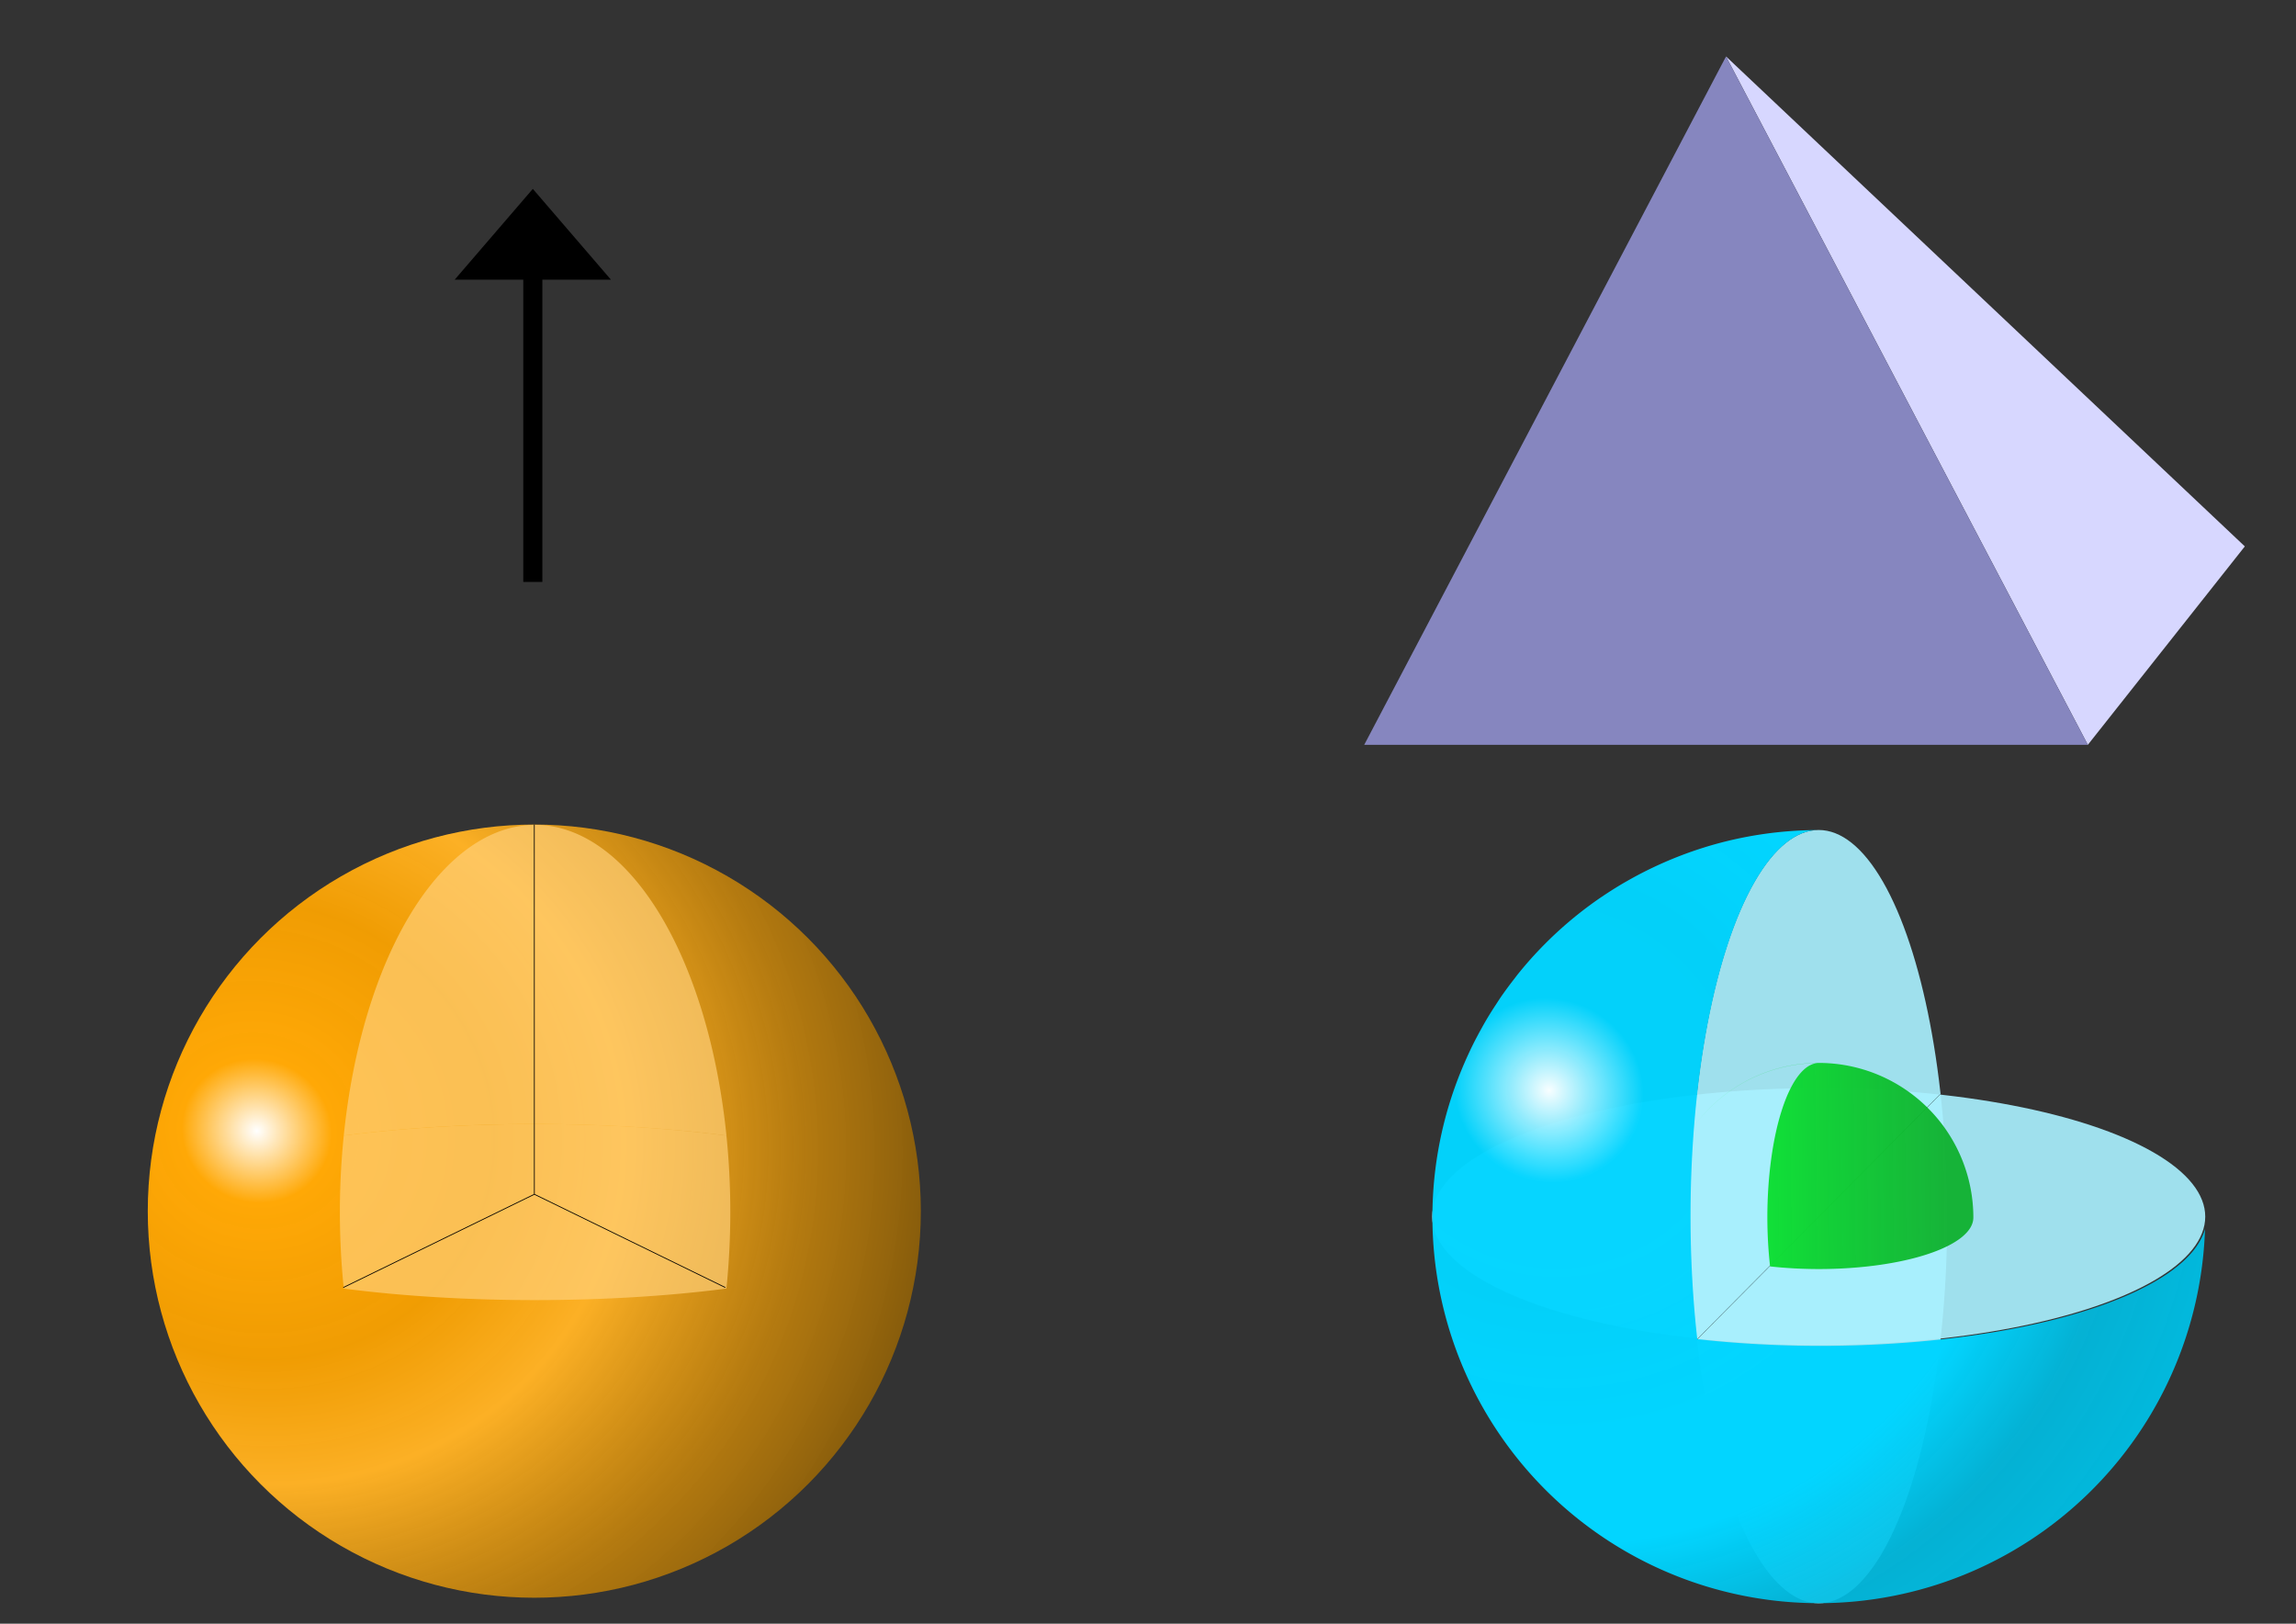 <?xml version="1.0" encoding="UTF-8" standalone="no"?>
<!-- Created with Inkscape (http://www.inkscape.org/) -->

<svg
   width="297mm"
   height="210mm"
   viewBox="0 0 297 210"
   version="1.1"
   id="svg1204"
   sodipodi:docname="Prototitpo.svg"
   inkscape:version="1.1.2 (0a00cf5339, 2022-02-04)"
   xmlns:inkscape="http://www.inkscape.org/namespaces/inkscape"
   xmlns:sodipodi="http://sodipodi.sourceforge.net/DTD/sodipodi-0.dtd"
   xmlns:xlink="http://www.w3.org/1999/xlink"
   xmlns="http://www.w3.org/2000/svg"
   xmlns:svg="http://www.w3.org/2000/svg">
  <rect x="0" y="0" width="297" height="210" fill="#333333" stroke="none"/>
  <sodipodi:namedview
     id="namedview1206"
     pagecolor="#ffffff"
     bordercolor="#666666"
     borderopacity="1.0"
     inkscape:pageshadow="2"
     inkscape:pageopacity="0.0"
     inkscape:pagecheckerboard="0"
     inkscape:document-units="mm"
     showgrid="false"
     inkscape:zoom="0.35355339"
     inkscape:cx="948.9373"
     inkscape:cy="325.26912"
     inkscape:window-width="1323"
     inkscape:window-height="586"
     inkscape:window-x="0"
     inkscape:window-y="0"
     inkscape:window-maximized="1"
     inkscape:current-layer="layer1"
     showguides="true" />
  <defs
     id="defs1201">
    <linearGradient
       inkscape:collect="always"
       id="linearGradient28476">
      <stop
         style="stop-color:#0fef38;stop-opacity:1;"
         offset="0"
         id="stop28472" />
      <stop
         style="stop-color:#0baf29;stop-opacity:0.927"
         offset="1"
         id="stop28474" />
    </linearGradient>
    <linearGradient
       inkscape:collect="always"
       id="linearGradient23054">
      <stop
         style="stop-color:#f8feff;stop-opacity:1"
         offset="0"
         id="stop23050" />
      <stop
         style="stop-color:#02d5ff;stop-opacity:0.978"
         offset="0.128"
         id="stop23572" />
      <stop
         style="stop-color:#02d5ff;stop-opacity:0.973"
         offset="0.299"
         id="stop23574" />
      <stop
         style="stop-color:#02d5ff;stop-opacity:1"
         offset="0.478"
         id="stop23640" />
      <stop
         style="stop-color:#02d5ff;stop-opacity:1"
         offset="0.63"
         id="stop23642" />
      <stop
         style="stop-color:#00bee4;stop-opacity:0.908"
         offset="0.784"
         id="stop23708" />
      <stop
         style="stop-color:#00bde2;stop-opacity:1"
         offset="1"
         id="stop23052" />
    </linearGradient>
    <linearGradient
       inkscape:collect="always"
       id="linearGradient18900">
      <stop
         style="stop-color:#ffffff;stop-opacity:1"
         offset="0"
         id="stop18896" />
      <stop
         style="stop-color:#ffa806;stop-opacity:1"
         offset="0.109"
         id="stop19416" />
      <stop
         style="stop-color:#fca300;stop-opacity:0.941"
         offset="0.346"
         id="stop19418" />
      <stop
         style="stop-color:#ffb225;stop-opacity:0.984"
         offset="0.535"
         id="stop19420" />
      <stop
         style="stop-color:#eb9800;stop-opacity:0.69"
         offset="0.804"
         id="stop19550" />
      <stop
         style="stop-color:#966200;stop-opacity:0.784"
         offset="1"
         id="stop18898" />
    </linearGradient>
    <inkscape:perspective
       sodipodi:type="inkscape:persp3d"
       inkscape:vp_x="0 : 105 : 1"
       inkscape:vp_y="0 : 1000 : 0"
       inkscape:vp_z="297 : 105 : 1"
       inkscape:persp3d-origin="148.5 : 70 : 1"
       id="perspective3199" />
    <radialGradient
       inkscape:collect="always"
       xlink:href="#linearGradient18900"
       id="radialGradient18902"
       cx="30.621"
       cy="66.404"
       fx="30.621"
       fy="66.404"
       r="50"
       gradientUnits="userSpaceOnUse"
       gradientTransform="matrix(1.664,0.659,-0.626,1.579,19.595,-58.273)" />
    <radialGradient
       inkscape:collect="always"
       xlink:href="#linearGradient23054"
       id="radialGradient26719"
       gradientUnits="userSpaceOnUse"
       gradientTransform="matrix(1.667,0.973,-0.927,1.59,44.976,-134.249)"
       cx="152.86"
       cy="71.294"
       fx="152.86"
       fy="71.294"
       r="50" />
    <linearGradient
       inkscape:collect="always"
       xlink:href="#linearGradient28476"
       id="linearGradient29324"
       gradientUnits="userSpaceOnUse"
       gradientTransform="translate(-55.937,-65.392)"
       x1="224.596"
       y1="138.905"
       x2="255.271"
       y2="138.532" />
  </defs>
  <g
     inkscape:label="Capa 1"
     inkscape:groupmode="layer"
     id="layer1">
    <g
       id="g4341"
       transform="matrix(1.621,0,0,1.621,8.359,-20.38)">
      <rect
         style="fill:#000000;stroke-width:0"
         id="rect2578"
         width="1.523"
         height="26.1"
         x="36.6"
         y="32.902" />
      <path
         id="rect2784"
         style="stroke-width:0"
         d="m 37.362,27.642 6.234,7.245 H 38.901 31.127 Z"
         sodipodi:nodetypes="ccccc" />
    </g>
    <g
       id="g4337"
       transform="translate(107.463,-44.703)">
      <path
         d="m 162.61,141.034 20.308,-25.663 -67.11,-63.366 z"
         style="fill:#d7d7ff;fill-rule:evenodd;stroke:none;stroke-width:0;stroke-linejoin:round"
         id="path3303"
         sodipodi:nodetypes="cccc" />
      <path
         d="m 115.808,52.005 46.802,89.029 H 69.006 Z"
         style="fill:#8686bf;fill-rule:evenodd;stroke:none;stroke-width:0;stroke-linejoin:round"
         id="path3305"
         sodipodi:nodetypes="cccc" />
    </g>
    <g
       id="g22338"
       transform="translate(4.247,79.512)">
      <circle
         style="fill:url(#radialGradient18902);fill-opacity:1;stroke:none;stroke-width:0.265;stroke-miterlimit:4;stroke-dasharray:none;stroke-opacity:1"
         id="path18097"
         cx="64.868"
         cy="77.13"
         r="50" />
      <path
         style="fill:#ffcf78;fill-opacity:0.69;stroke:none;stroke-width:1.59;stroke-miterlimit:4;stroke-dasharray:none;stroke-opacity:1"
         d="m 339.605,316.562 a 95.288,188.976 0 0 1 -1.006,11.855 95.288,188.976 0 0 0 1.006,-11.855 z"
         transform="scale(0.265)"
         id="path21727" />
      <path
         style="fill:#ffcf78;fill-opacity:0.69;stroke:none;stroke-width:1.59;stroke-miterlimit:4;stroke-dasharray:none;stroke-opacity:1"
         d="m 150.73,316.502 a 95.288,188.976 0 0 0 1.014,11.947 95.288,188.976 0 0 1 -1.014,-11.947 z"
         transform="scale(0.265)"
         id="path21725" />
      <path
         style="fill:#ffcf78;fill-opacity:0.69;stroke:none;stroke-width:1.59;stroke-miterlimit:4;stroke-dasharray:none;stroke-opacity:1"
         d="m 340.242,304.074 a 95.288,188.976 0 0 1 -0.535,10.533 95.288,188.976 0 0 0 0.535,-10.533 z"
         transform="scale(0.265)"
         id="path21723" />
      <path
         style="fill:#ffcf78;fill-opacity:0.69;stroke:none;stroke-width:1.59;stroke-miterlimit:4;stroke-dasharray:none;stroke-opacity:1"
         d="m 150.098,304.035 a 95.288,188.976 0 0 0 0.627,12.33 95.288,188.976 0 0 1 -0.627,-12.33 z"
         transform="scale(0.265)"
         id="path21721" />
      <path
         style="fill:#ffcf78;fill-opacity:0.69;stroke:none;stroke-width:1.59;stroke-miterlimit:4;stroke-dasharray:none;stroke-opacity:1"
         d="m 340.25,279.076 a 95.288,188.976 0 0 1 0.209,12.439 95.288,188.976 0 0 0 -0.209,-12.439 z"
         transform="scale(0.265)"
         id="path21719" />
      <path
         style="fill:#ffcf78;fill-opacity:0.69;stroke:none;stroke-width:1.59;stroke-miterlimit:4;stroke-dasharray:none;stroke-opacity:1"
         d="m 150.725,266.666 a 95.288,188.976 0 0 0 -0.627,12.33 95.288,188.976 0 0 1 0.627,-12.33 z"
         transform="scale(0.265)"
         id="path21717" />
      <path
         style="fill:#ffcf78;fill-opacity:0.69;stroke:none;stroke-width:1.59;stroke-miterlimit:4;stroke-dasharray:none;stroke-opacity:1"
         d="m 339.625,266.633 a 95.288,188.976 0 0 1 0.621,12.316 95.288,188.976 0 0 0 -0.621,-12.316 z"
         transform="scale(0.265)"
         id="path21715" />
      <path
         style="fill:#ffcf78;fill-opacity:0.69;stroke:none;stroke-width:1.59;stroke-miterlimit:4;stroke-dasharray:none;stroke-opacity:1"
         d="m 151.744,254.582 a 95.288,188.976 0 0 0 -1.014,11.947 95.288,188.976 0 0 1 1.014,-11.947 z"
         transform="scale(0.265)"
         id="path21713" />
      <path
         style="fill:#ffcf78;fill-opacity:0.69;stroke:none;stroke-width:1.59;stroke-miterlimit:4;stroke-dasharray:none;stroke-opacity:1"
         d="m 338.574,254.174 a 95.288,188.976 0 0 1 1.039,12.291 95.288,188.976 0 0 0 -1.039,-12.291 z"
         transform="scale(0.265)"
         id="path21711" />
      <path
         style="fill:#ffcf78;fill-opacity:0.69;stroke:none;stroke-width:1.068;stroke-miterlimit:4;stroke-dasharray:none;stroke-opacity:1"
         d="m 245.17,334.475 a 188.976,42.959 0 0 0 14.748,-0.145 188.976,42.959 0 0 1 -14.748,0.145 z"
         transform="scale(0.265)"
         id="path21882" />
      <path
         style="fill:#ffcf78;fill-opacity:0.69;stroke:none;stroke-width:1.068;stroke-miterlimit:4;stroke-dasharray:none;stroke-opacity:1"
         d="m 230.422,334.33 a 188.976,42.959 0 0 0 14.748,0.145 188.976,42.959 0 0 1 -14.748,-0.145 z"
         transform="scale(0.265)"
         id="path21880" />
      <path
         style="fill:#ffcf78;fill-opacity:0.69;stroke:none;stroke-width:1.068;stroke-miterlimit:4;stroke-dasharray:none;stroke-opacity:1"
         d="m 275.115,333.908 a 188.976,42.959 0 0 1 -11.074,0.328 188.976,42.959 0 0 0 11.074,-0.328 z"
         transform="scale(0.265)"
         id="path21878" />
      <path
         style="fill:#ffcf78;fill-opacity:0.69;stroke:none;stroke-width:1.068;stroke-miterlimit:4;stroke-dasharray:none;stroke-opacity:1"
         d="m 215.225,333.908 a 188.976,42.959 0 0 0 11.074,0.328 188.976,42.959 0 0 1 -11.074,-0.328 z"
         transform="scale(0.265)"
         id="path21876" />
      <path
         style="fill:#ffcf78;fill-opacity:0.69;stroke:none;stroke-width:1.068;stroke-miterlimit:4;stroke-dasharray:none;stroke-opacity:1"
         d="m 293.129,333.061 a 188.976,42.959 0 0 1 -13.953,0.695 188.976,42.959 0 0 0 13.953,-0.695 z"
         transform="scale(0.265)"
         id="path21874" />
      <path
         style="fill:#ffcf78;fill-opacity:0.69;stroke:none;stroke-width:1.068;stroke-miterlimit:4;stroke-dasharray:none;stroke-opacity:1"
         d="m 197.211,333.061 a 188.976,42.959 0 0 0 13.953,0.695 188.976,42.959 0 0 1 -13.953,-0.695 z"
         transform="scale(0.265)"
         id="path21872" />
      <path
         style="fill:#ffcf78;fill-opacity:0.69;stroke:none;stroke-width:1.068;stroke-miterlimit:4;stroke-dasharray:none;stroke-opacity:1"
         d="m 308.236,331.996 a 188.976,42.959 0 0 1 -14.701,1.043 188.976,42.959 0 0 0 14.701,-1.043 z"
         transform="scale(0.265)"
         id="path21870" />
      <path
         style="fill:#ffcf78;fill-opacity:0.69;stroke:none;stroke-width:1.068;stroke-miterlimit:4;stroke-dasharray:none;stroke-opacity:1"
         d="m 182.104,331.996 a 188.976,42.959 0 0 0 14.701,1.043 188.976,42.959 0 0 1 -14.701,-1.043 z"
         transform="scale(0.265)"
         id="path21868" />
      <path
         style="fill:#ffcf78;fill-opacity:0.69;stroke:none;stroke-width:1.068;stroke-miterlimit:4;stroke-dasharray:none;stroke-opacity:1"
         d="m 322.58,330.68 a 188.976,42.959 0 0 1 -12.016,1.117 188.976,42.959 0 0 0 12.016,-1.117 z"
         transform="scale(0.265)"
         id="path21866" />
      <path
         style="fill:#ffcf78;fill-opacity:0.69;stroke:none;stroke-width:1.068;stroke-miterlimit:4;stroke-dasharray:none;stroke-opacity:1"
         d="m 167.76,330.68 a 188.976,42.959 0 0 0 12.016,1.117 188.976,42.959 0 0 1 -12.016,-1.117 z"
         transform="scale(0.265)"
         id="path21864" />
      <path
         style="fill:#ffcf78;fill-opacity:0.69;stroke:none;stroke-width:1.068;stroke-miterlimit:4;stroke-dasharray:none;stroke-opacity:1"
         d="m 338.562,328.852 a 188.976,42.959 0 0 1 -13.377,1.561 188.976,42.959 0 0 0 13.377,-1.561 z"
         transform="scale(0.265)"
         id="path21862" />
      <path
         style="fill:#ffcf78;fill-opacity:0.69;stroke:none;stroke-width:1.068;stroke-miterlimit:4;stroke-dasharray:none;stroke-opacity:1"
         d="m 151.777,328.852 a 188.976,42.959 0 0 0 13.377,1.561 188.976,42.959 0 0 1 -13.377,-1.561 z"
         transform="scale(0.265)"
         id="path21858" />
      <path
         style="fill:#ffcf78;fill-opacity:0.69;stroke:none;stroke-width:1.068;stroke-miterlimit:4;stroke-dasharray:none;stroke-opacity:1"
         d="m 165.154,252.619 a 188.976,42.959 0 0 0 -13.377,1.561 188.976,42.959 0 0 1 13.377,-1.561 z"
         transform="scale(0.265)"
         id="path21854" />
      <path
         style="fill:#ffcf78;fill-opacity:0.69;stroke:none;stroke-width:1.068;stroke-miterlimit:4;stroke-dasharray:none;stroke-opacity:1"
         d="m 324.113,252.486 a 188.976,42.959 0 0 1 14.447,1.686 188.976,42.959 0 0 0 -14.447,-1.686 z"
         transform="scale(0.265)"
         id="path21852" />
      <path
         style="fill:#ffcf78;fill-opacity:0.69;stroke:none;stroke-width:1.068;stroke-miterlimit:4;stroke-dasharray:none;stroke-opacity:1"
         d="m 179.775,251.234 a 188.976,42.959 0 0 0 -12.016,1.117 188.976,42.959 0 0 1 12.016,-1.117 z"
         transform="scale(0.265)"
         id="path21850" />
      <path
         style="fill:#ffcf78;fill-opacity:0.69;stroke:none;stroke-width:1.068;stroke-miterlimit:4;stroke-dasharray:none;stroke-opacity:1"
         d="m 309.021,251.086 a 188.976,42.959 0 0 1 15.037,1.395 188.976,42.959 0 0 0 -15.037,-1.395 z"
         transform="scale(0.265)"
         id="path21848" />
      <path
         style="fill:#ffcf78;fill-opacity:0.69;stroke:none;stroke-width:1.068;stroke-miterlimit:4;stroke-dasharray:none;stroke-opacity:1"
         d="m 293.643,249.996 a 188.976,42.959 0 0 1 15.379,1.09 188.976,42.959 0 0 0 -15.379,-1.09 z"
         transform="scale(0.265)"
         id="path21846" />
      <path
         style="fill:#ffcf78;fill-opacity:0.69;stroke:none;stroke-width:1.068;stroke-miterlimit:4;stroke-dasharray:none;stroke-opacity:1"
         d="m 196.805,249.992 a 188.976,42.959 0 0 0 -14.701,1.043 188.976,42.959 0 0 1 14.701,-1.043 z"
         transform="scale(0.265)"
         id="path21844" />
      <path
         style="fill:#ffcf78;fill-opacity:0.69;stroke:none;stroke-width:1.068;stroke-miterlimit:4;stroke-dasharray:none;stroke-opacity:1"
         d="m 211.164,249.275 a 188.976,42.959 0 0 0 -13.953,0.695 188.976,42.959 0 0 1 13.953,-0.695 z"
         transform="scale(0.265)"
         id="path21842" />
      <path
         style="fill:#ffcf78;fill-opacity:0.69;stroke:none;stroke-width:1.068;stroke-miterlimit:4;stroke-dasharray:none;stroke-opacity:1"
         d="m 277.598,249.195 a 188.976,42.959 0 0 1 15.635,0.777 188.976,42.959 0 0 0 -15.635,-0.777 z"
         transform="scale(0.265)"
         id="path21840" />
      <path
         style="fill:#ffcf78;fill-opacity:0.69;stroke:none;stroke-width:1.068;stroke-miterlimit:4;stroke-dasharray:none;stroke-opacity:1"
         d="m 226.299,248.795 a 188.976,42.959 0 0 0 -11.074,0.328 188.976,42.959 0 0 1 11.074,-0.328 z"
         transform="scale(0.265)"
         id="path21838" />
      <path
         style="fill:#ffcf78;fill-opacity:0.69;stroke:none;stroke-width:1.068;stroke-miterlimit:4;stroke-dasharray:none;stroke-opacity:1"
         d="m 261.455,248.717 a 188.976,42.959 0 0 1 16.088,0.475 188.976,42.959 0 0 0 -16.088,-0.475 z"
         transform="scale(0.265)"
         id="path21836" />
      <path
         style="fill:#ffcf78;fill-opacity:0.69;stroke:none;stroke-width:1.068;stroke-miterlimit:4;stroke-dasharray:none;stroke-opacity:1"
         d="m 245.17,248.557 a 188.976,42.959 0 0 0 -14.748,0.145 188.976,42.959 0 0 1 14.748,-0.145 z"
         transform="scale(0.265)"
         id="path21834" />
      <path
         style="fill:#ffcf78;fill-opacity:0.69;stroke:none;stroke-width:1.068;stroke-miterlimit:4;stroke-dasharray:none;stroke-opacity:1"
         d="m 245.17,248.557 a 188.976,42.959 0 0 1 16.229,0.16 188.976,42.959 0 0 0 -16.229,-0.16 z"
         transform="scale(0.265)"
         id="path21156-3" />
      <g
         id="g22064">
        <path
           style="fill:#ffcf78;fill-opacity:0.69;stroke:none;stroke-width:1.59;stroke-miterlimit:4;stroke-dasharray:none;stroke-opacity:1"
           d="m 245.17,102.539 a 95.288,188.976 0 0 0 -93.393,151.641 188.976,42.959 0 0 1 93.393,-5.623 188.976,42.959 0 0 1 93.404,5.617 95.288,188.976 0 0 0 -93.404,-151.635 z"
           transform="scale(0.265)"
           id="path21156" />
        <path
           id="ellipse21661"
           style="fill:#ffcf78;fill-opacity:0.69;stroke:none;stroke-width:1.59;stroke-miterlimit:4;stroke-dasharray:none;stroke-opacity:1"
           d="m 245.17,248.557 a 188.976,42.959 0 0 0 -93.393,5.623 95.288,188.976 0 0 0 -1.895,37.336 95.288,188.976 0 0 0 1.895,37.336 188.976,42.959 0 0 0 93.393,5.623 188.976,42.959 0 0 0 93.393,-5.623 95.288,188.976 0 0 0 1.896,-37.336 95.288,188.976 0 0 0 -1.885,-37.342 188.976,42.959 0 0 0 -93.404,-5.617 z"
           transform="scale(0.265)" />
      </g>
      <path
         style="fill:none;stroke:#000000;stroke-width:0.1;stroke-linecap:butt;stroke-linejoin:miter;stroke-miterlimit:4;stroke-dasharray:none;stroke-opacity:1"
         d="m 64.868,27.13 0.006,47.818"
         id="path22099" />
      <path
         style="fill:none;stroke:#000000;stroke-width:0.1;stroke-linecap:butt;stroke-linejoin:miter;stroke-miterlimit:4;stroke-dasharray:none;stroke-opacity:1"
         d="m 40.158,87.009 24.716,-12.06"
         id="path22214" />
      <path
         style="fill:none;stroke:#000000;stroke-width:0.1;stroke-linecap:butt;stroke-linejoin:miter;stroke-miterlimit:4;stroke-dasharray:none;stroke-opacity:1"
         d="M 89.578,87.009 64.874,74.948"
         id="path22216" />
    </g>
    <g
       id="g26848"
       transform="translate(-85.715,-73.031)" />
    <g
       id="g29789"
       transform="translate(52.391,86.203)">
      <ellipse
         style="fill:#aaf1ff;fill-opacity:0.908;stroke:none;stroke-width:0.141;stroke-miterlimit:4;stroke-dasharray:none;stroke-opacity:1"
         id="ellipse26725"
         cx="-268.584"
         cy="-144.179"
         rx="16.622"
         ry="50.006"
         transform="rotate(180,-42.857,-36.515)" />
      <ellipse
         style="fill:#aaf1ff;fill-opacity:0.908;stroke:none;stroke-width:0.141;stroke-miterlimit:4;stroke-dasharray:none;stroke-opacity:1"
         id="ellipse26076"
         cx="-144.179"
         cy="268.584"
         rx="16.622"
         ry="50"
         transform="rotate(-90,-79.373,6.342)" />
      <path
         id="path26717"
         style="fill:url(#radialGradient26719);fill-opacity:1;stroke:none;stroke-width:0.1;stroke-miterlimit:4;stroke-dasharray:none;stroke-opacity:1"
         d="m 268.241,94.186 a 50,50 0 0 0 -14.306,2.192 50,50 0 0 0 -0.148,0.048 50,50 0 0 0 -3.289,1.15 50,50 0 0 0 -0.312,0.124 50,50 0 0 0 -3.065,1.337 50,50 0 0 0 -0.349,0.166 50,50 0 0 0 -2.955,1.561 50,50 0 0 0 -0.309,0.174 50,50 0 0 0 -2.922,1.836 50,50 0 0 0 -0.184,0.12 50,50 0 0 0 -10.814,10.028 50,50 0 0 0 -0.348,0.46 50,50 0 0 0 -1.774,2.402 50,50 0 0 0 -0.579,0.883 50,50 0 0 0 -1.33,2.117 50,50 0 0 0 -0.643,1.143 50,50 0 0 0 -1.049,1.983 50,50 0 0 0 -0.636,1.339 50,50 0 0 0 -0.004,0.008 50,50 0 0 0 -0.822,1.885 50,50 0 0 0 -3.79,19.031 50,50 0 0 0 50,50 50,50 0 0 0 49.941,-48.423 50,16.622 0 0 1 -49.772,15.148 50,16.622 0 0 1 -15.907,-0.871 16.622,50 0 0 1 -0.872,-15.883 16.622,50 0 0 1 16.237,-49.957 z m -3.196,0.09 a 50,50 0 0 0 -1.188,0.122 50,50 0 0 1 1.188,-0.122 z m -3.561,0.39 a 50,50 0 0 0 -1.396,0.24 50,50 0 0 1 1.396,-0.24 z m -3.54,0.646 a 50,50 0 0 0 -1.451,0.354 50,50 0 0 1 1.451,-0.354 z m -19.611,9.089 a 50,50 0 0 0 -1.056,0.8 50,50 0 0 1 1.056,-0.8 z m -3.134,2.589 a 50,50 0 0 0 -0.631,0.551 50,50 0 0 1 0.631,-0.551 z m -3.167,3.086 a 50,50 0 0 0 -0.613,0.703 50,50 0 0 1 0.613,-0.703 z"
         transform="translate(-85.715,-73.031)" />
      <path
         style="fill:none;stroke:#000000;stroke-width:0.03;stroke-linecap:butt;stroke-linejoin:miter;stroke-miterlimit:4;stroke-dasharray:none;stroke-opacity:1"
         d="m 284.31,128.338 -31.434,31.687"
         id="path26762"
         transform="translate(-85.715,-73.031)" />
      <path
         id="circle29322"
         style="fill:url(#linearGradient29324);fill-opacity:1;stroke:none;stroke-width:0.05;stroke-miterlimit:4;stroke-dasharray:none;stroke-opacity:1"
         d="m 182.874,51.269 a 20,20 0 0 0 -16.34,8.483 20,20 0 0 1 16.339,-8.467 6.648,20 0 0 0 -6.648,20 6.648,20 0 0 0 0.354,6.303 20,6.648 0 0 0 6.294,0.342 20,6.648 0 0 0 19.997,-6.617 20,20 0 0 0 0.003,-0.044 20,20 0 0 0 -20,-20 z m -17.122,9.685 a 20,20 0 0 0 -0.53,0.943 20,20 0 0 1 0.53,-0.943 z m -0.692,1.249 a 20,20 0 0 0 -0.432,0.908 20,20 0 0 1 0.432,-0.908 z m -0.607,1.309 a 20,20 0 0 0 -0.346,0.878 20,20 0 0 1 0.346,-0.878 z m -0.511,1.347 a 20,20 0 0 0 -0.269,0.848 20,20 0 0 1 0.269,-0.848 z m -0.417,1.399 a 20,20 0 0 0 -0.198,0.814 20,20 0 0 1 0.198,-0.814 z m -0.314,1.426 a 20,20 0 0 0 -0.133,0.773 20,20 0 0 1 0.133,-0.773 z m -0.217,1.51 a 20,20 0 0 0 -0.068,0.668 20,20 0 0 1 0.068,-0.668 z m 39.676,4.908 a 20,20 0 0 1 -0.007,0.042 20,20 0 0 0 0.007,-0.042 z m -39.582,0.075 a 20,20 0 0 0 0.057,0.33 20,20 0 0 1 -0.057,-0.33 z m 0.267,1.437 a 20,20 0 0 0 0.083,0.342 20,20 0 0 1 -0.083,-0.342 z m 38.714,1.262 a 20,20 0 0 1 -0.024,0.076 20,20 0 0 0 0.024,-0.076 z m -38.341,0.162 a 20,20 0 0 0 0.1,0.314 20,20 0 0 1 -0.1,-0.314 z m 0.482,1.407 a 20,20 0 0 0 0.106,0.27 20,20 0 0 1 -0.106,-0.27 z m 36.868,1.099 a 20,20 0 0 1 -0.038,0.081 20,20 0 0 0 0.038,-0.081 z m -36.279,0.276 a 20,20 0 0 0 0.105,0.22 20,20 0 0 1 -0.105,-0.22 z m 0.716,1.376 a 20,20 0 0 0 0.062,0.111 20,20 0 0 1 -0.062,-0.111 z m 34.204,0.85 a 20,20 0 0 1 -0.052,0.079 20,20 0 0 0 0.052,-0.079 z m -1.712,2.297 a 20,20 0 0 1 -0.041,0.046 20,20 0 0 0 0.041,-0.046 z m -2.023,2.029 a 20,20 0 0 1 -0.026,0.023 20,20 0 0 0 0.026,-0.023 z" />
    </g>
  </g>
</svg>
